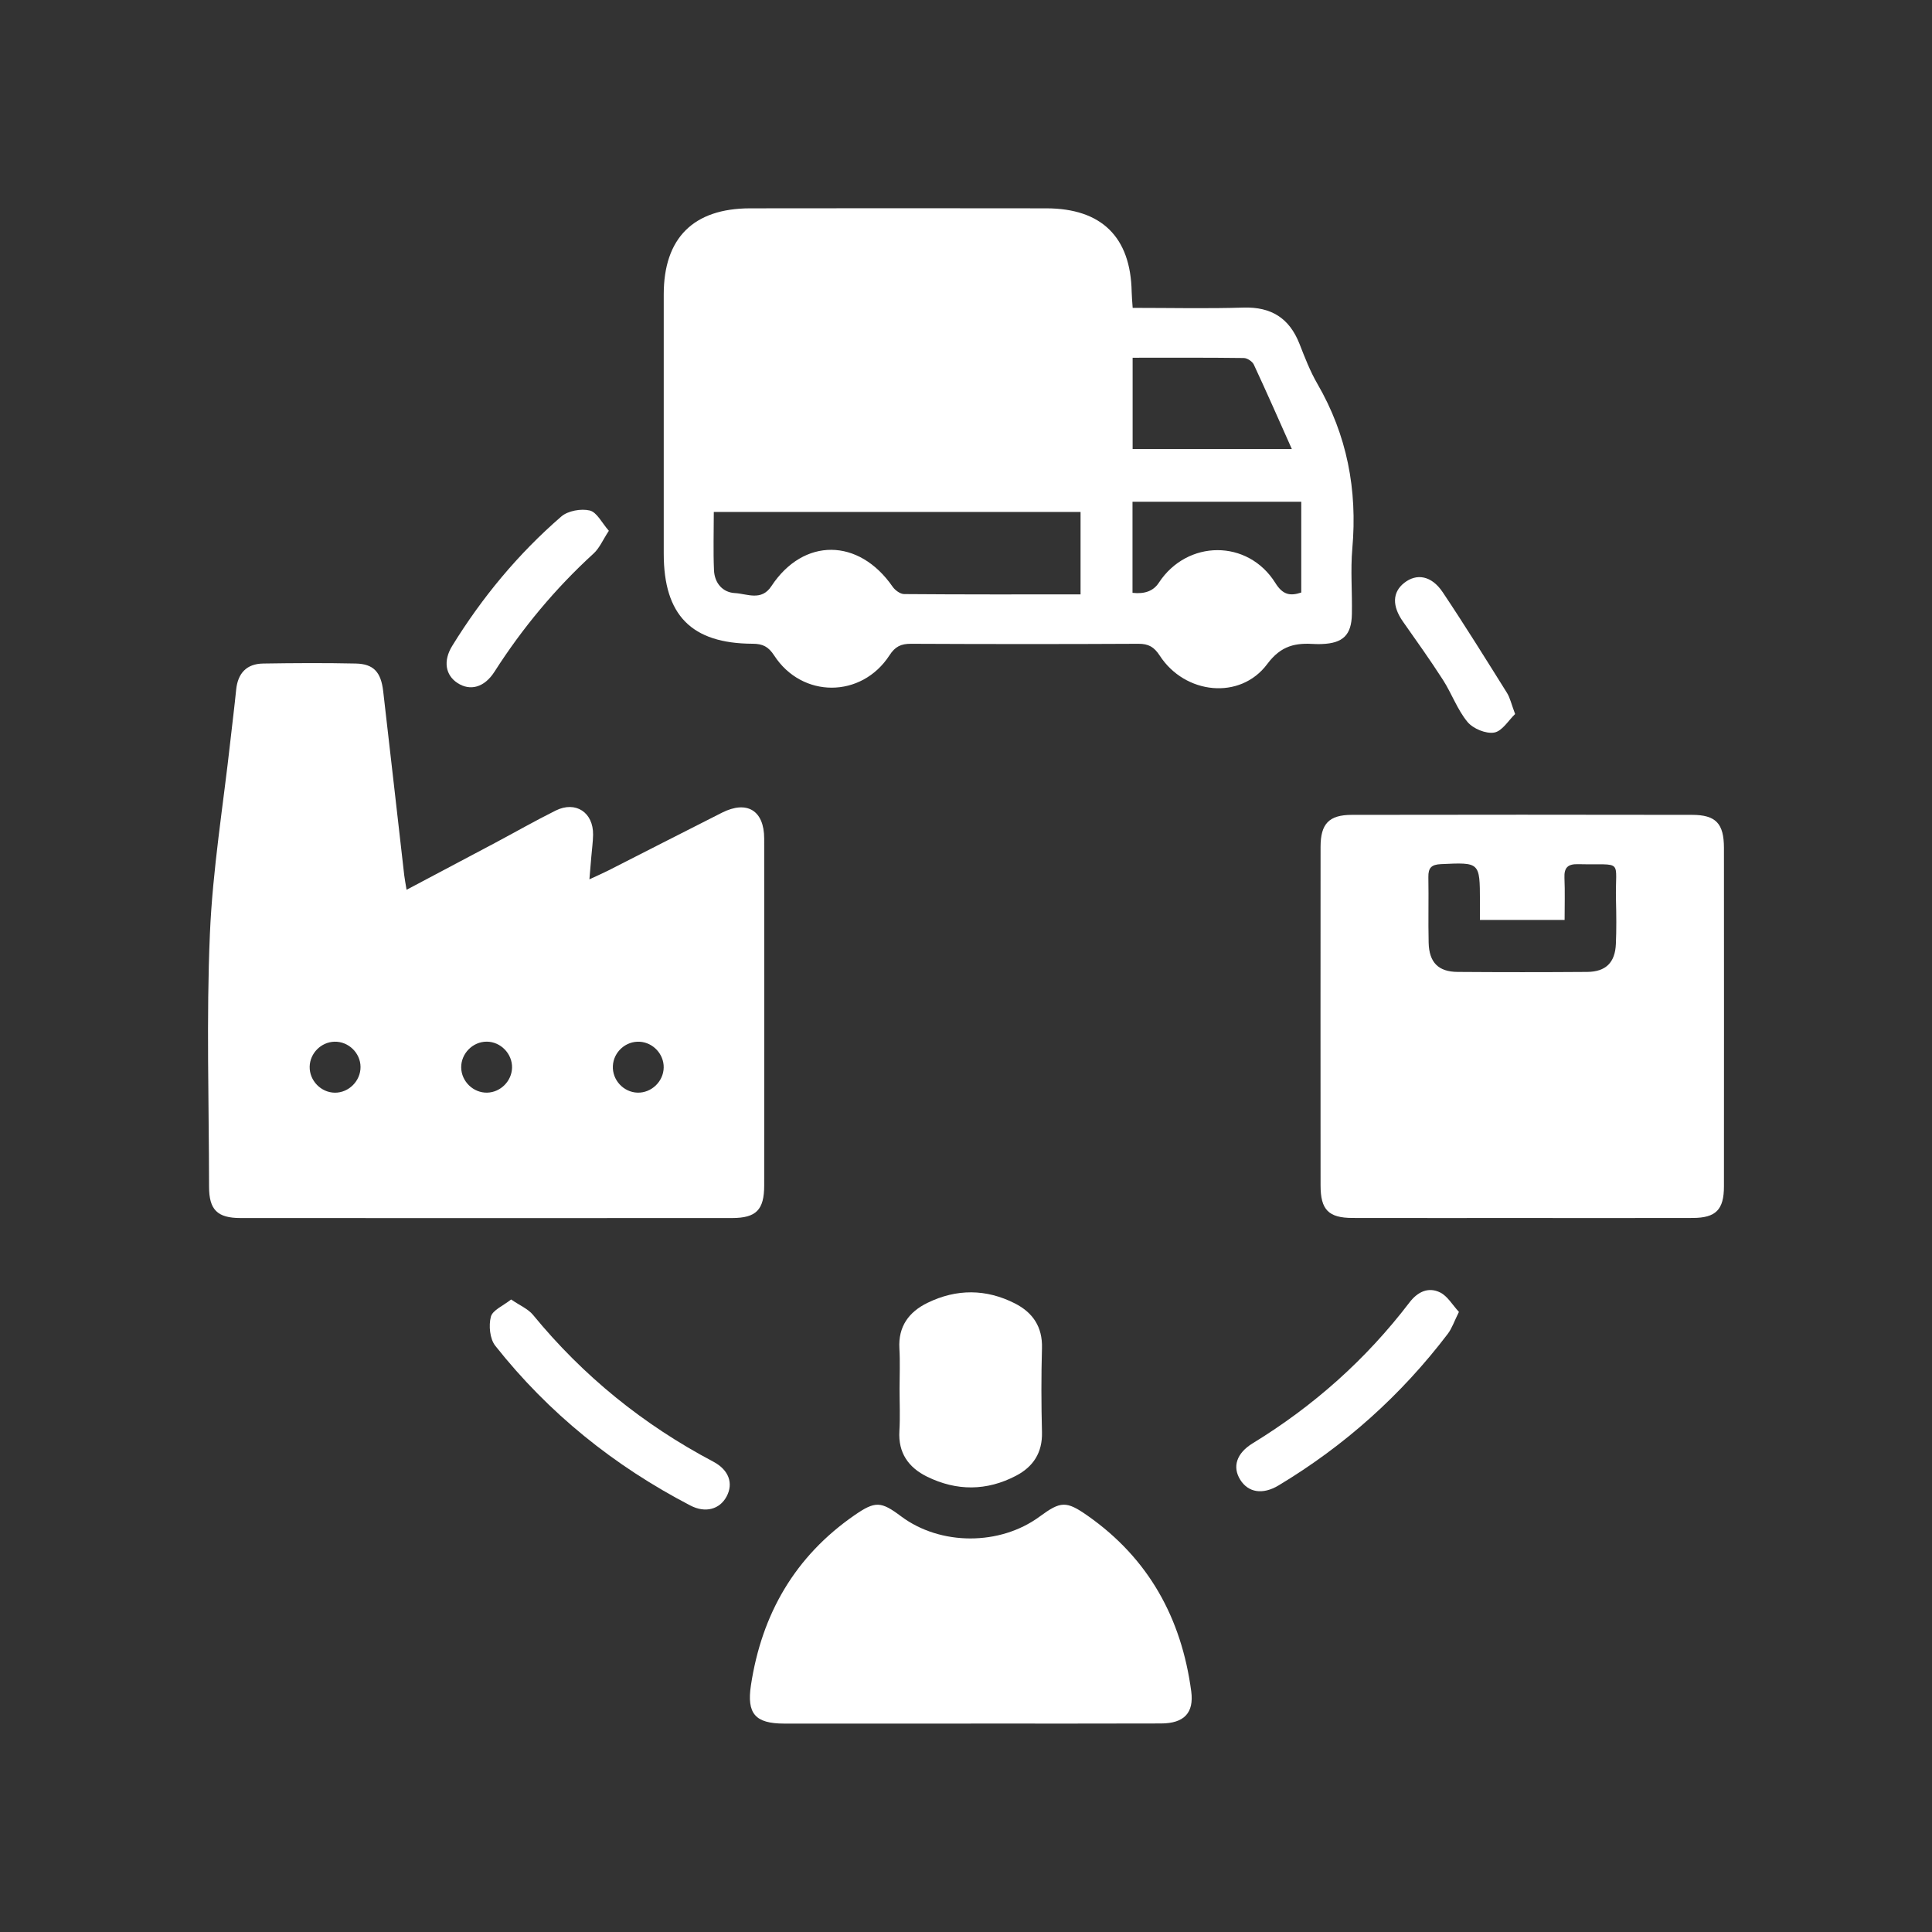 <?xml version="1.0" encoding="UTF-8"?>
<svg id="Layer_1" data-name="Layer 1" xmlns="http://www.w3.org/2000/svg" viewBox="0 0 484.27 484.27">
  <rect x="0" y="0" width="484.27" height="484.27" fill="#333333" stroke="none"/>
  <defs>
    <style>
      .cls-1 {
        fill: #ffffff;
      }
    </style>
  </defs>
  <path class="cls-1" d="M101.91,223.03c7.75-4.11,14.93-7.9,22.1-11.71,5.09-2.71,10.1-5.57,15.26-8.14,5.01-2.5,9.48,.45,9.39,6.06-.03,1.82-.29,3.64-.44,5.47-.14,1.65-.28,3.3-.48,5.7,1.97-.92,3.34-1.51,4.67-2.18,9.53-4.84,19.03-9.72,28.57-14.53,6.27-3.16,10.56-.54,10.57,6.48,.03,28.99,.02,57.97,0,86.96,0,6.11-2,8.16-8.03,8.17-41.08,.02-82.16,.02-123.24,0-5.82,0-7.88-2.08-7.88-7.87-.02-21.11-.69-42.24,.21-63.31,.69-16.26,3.37-32.43,5.16-48.64,.47-4.19,1-8.38,1.42-12.58,.41-4.14,2.6-6.53,6.78-6.59,7.74-.12,15.48-.17,23.21,0,4.46,.1,6.31,2.13,6.87,6.94,1.78,15.37,3.51,30.74,5.27,46.11,.11,.95,.3,1.89,.59,3.67Zm-11.54,44.39c-.03-3.51-3.04-6.41-6.55-6.31-3.35,.1-6.12,2.89-6.2,6.24-.08,3.51,2.84,6.52,6.33,6.54,3.49,.02,6.45-2.96,6.42-6.47Zm31.65-6.32c-3.5-.02-6.45,2.95-6.42,6.46,.04,3.51,3.05,6.42,6.55,6.32,3.34-.1,6.12-2.91,6.2-6.25,.08-3.5-2.85-6.52-6.34-6.53Zm37.77,12.78c3.5,.1,6.52-2.8,6.57-6.31,.05-3.34-2.64-6.24-5.98-6.45-3.51-.22-6.6,2.56-6.76,6.08-.17,3.51,2.67,6.58,6.18,6.68Z"/>
  <path class="cls-1" d="M283.92,77.17c9.53,0,18.66,.21,27.77-.07,6.98-.21,11.51,2.66,14.04,9.1,1.33,3.4,2.66,6.86,4.48,10,7.44,12.83,10.06,26.57,8.76,41.28-.48,5.44,0,10.97-.11,16.45-.09,5.25-2.24,7.31-7.52,7.5-.56,.02-1.13,.04-1.69,0-4.83-.31-8.47,.27-12.01,5.02-6.76,9.09-20.63,7.62-26.94-2.11-1.42-2.18-2.81-2.98-5.36-2.97-18.99,.1-37.98,.09-56.97,0-2.49-.01-3.97,.65-5.41,2.88-7.01,10.81-21.92,10.83-28.91,.05-1.43-2.2-2.85-2.93-5.38-2.94-15.35-.05-22.3-7.15-22.3-22.57,0-21.67,0-43.33,0-65,0-14.12,7.43-21.55,21.64-21.57,24.76-.03,49.51-.04,74.27,0,13.85,.02,21.13,7.21,21.38,20.93,.02,1.11,.13,2.21,.25,3.99Zm-13.07,71.81v-20.65h-91.93c0,5.1-.16,9.87,.05,14.63,.14,3.16,2.15,5.54,5.23,5.7,3.05,.16,6.64,2.09,9.15-1.73,8.05-12.23,21.92-12.11,30.39,.13,.61,.88,1.9,1.84,2.88,1.85,14.61,.12,29.21,.08,44.22,.08Zm13.05-59.32v22.9h39.91c-3.31-7.42-6.34-14.33-9.53-21.17-.37-.79-1.64-1.64-2.51-1.65-9.12-.12-18.23-.07-27.86-.07Zm-.02,58.94q4.59,.53,6.58-2.52c7.12-10.87,22.35-10.96,29.22,.05,1.82,2.92,3.64,3.35,6.49,2.39v-22.75h-42.3v22.83Z"/>
  <path class="cls-1" d="M381.66,305.3c-14.21,0-28.42,.02-42.63-.01-6.03-.01-8.02-2.05-8.02-8.16-.02-28.28-.02-56.57,0-84.85,0-5.79,2.1-8.02,7.83-8.03,28.42-.05,56.84-.05,85.26,0,6,0,8.01,2.17,8.02,8.27,.02,28.28,.02,56.57,0,84.85,0,5.85-2.03,7.91-7.83,7.92-14.21,.04-28.42,.01-42.63,.01Zm-10.7-74.71c0-1.71,0-3.22,0-4.73-.03-9.79-.02-9.71-9.78-9.26-2.39,.11-3.19,.93-3.15,3.25,.1,5.48-.06,10.97,.07,16.44,.12,4.95,2.43,7.3,7.27,7.33,10.82,.08,21.64,.08,32.47,0,4.66-.04,6.99-2.34,7.19-6.99,.16-3.65,.12-7.31,.03-10.96-.26-10.59,2.2-8.79-9.51-9.06-2.56-.06-3.52,.86-3.41,3.42,.15,3.47,.04,6.94,.04,10.56h-21.22Z"/>
  <path class="cls-1" d="M243.36,432.03c-15.61,0-31.23,.02-46.84,0-7.22-.01-9.37-2.49-8.29-9.62,2.71-17.83,11.02-32.29,26-42.64,5.17-3.57,6.62-3.45,11.62,.3,9.85,7.38,24.78,7.41,34.76,.06,5.24-3.85,6.63-3.98,11.99-.22,15.31,10.73,23.55,25.71,25.99,44.03,.72,5.41-1.79,8.04-7.55,8.06-15.89,.06-31.79,.02-47.68,.02Z"/>
  <path class="cls-1" d="M225.48,348.12c0-3.38,.16-6.76-.04-10.12-.32-5.53,2.4-9.17,7.04-11.43,7.27-3.55,14.7-3.53,21.93,.15,4.47,2.28,6.92,5.87,6.77,11.19-.2,7.03-.18,14.07,0,21.09,.13,5.13-2.2,8.66-6.51,10.91-7.34,3.84-14.87,3.87-22.29,.23-4.66-2.29-7.28-5.97-6.94-11.48,.21-3.5,.04-7.03,.04-10.55Z"/>
  <path class="cls-1" d="M128.12,325.73c2.2,1.51,4.25,2.35,5.49,3.86,12.57,15.33,27.65,27.53,45.17,36.78,3.97,2.1,5.08,5.49,3.35,8.73-1.72,3.23-5.31,4.23-9.08,2.27-19.1-9.93-35.55-23.15-48.91-40.05-1.36-1.72-1.68-5.05-1.1-7.27,.43-1.66,3.09-2.74,5.08-4.33Z"/>
  <path class="cls-1" d="M365.7,328.82c-1.18,2.35-1.74,4.11-2.79,5.5-11.7,15.39-25.86,28.06-42.44,38.02-3.97,2.38-7.59,1.79-9.6-1.44-2-3.21-.96-6.63,3.13-9.13,15.28-9.35,28.42-21.05,39.28-35.28,2.03-2.67,4.72-3.99,7.69-2.53,1.86,.91,3.09,3.12,4.71,4.87Z"/>
  <path class="cls-1" d="M152.61,133.05c-1.52,2.31-2.34,4.33-3.8,5.67-9.62,8.79-17.86,18.7-24.87,29.66-2.52,3.94-6.07,4.9-9.27,2.82-3.03-1.98-3.62-5.55-1.34-9.27,7.5-12.18,16.56-23.11,27.36-32.46,1.66-1.44,4.96-2.03,7.14-1.51,1.79,.44,3.04,3.11,4.78,5.08Z"/>
  <path class="cls-1" d="M379.78,178.97c-1.65,1.57-3.24,4.31-5.25,4.65-2.08,.36-5.31-.98-6.7-2.67-2.55-3.09-3.94-7.11-6.14-10.53-3.19-4.96-6.62-9.77-10.02-14.6-2.75-3.91-2.68-7.36,.3-9.71,3.15-2.48,6.87-1.83,9.66,2.34,5.54,8.28,10.8,16.75,16.09,25.2,.79,1.26,1.11,2.82,2.05,5.31Z"/>
</svg>